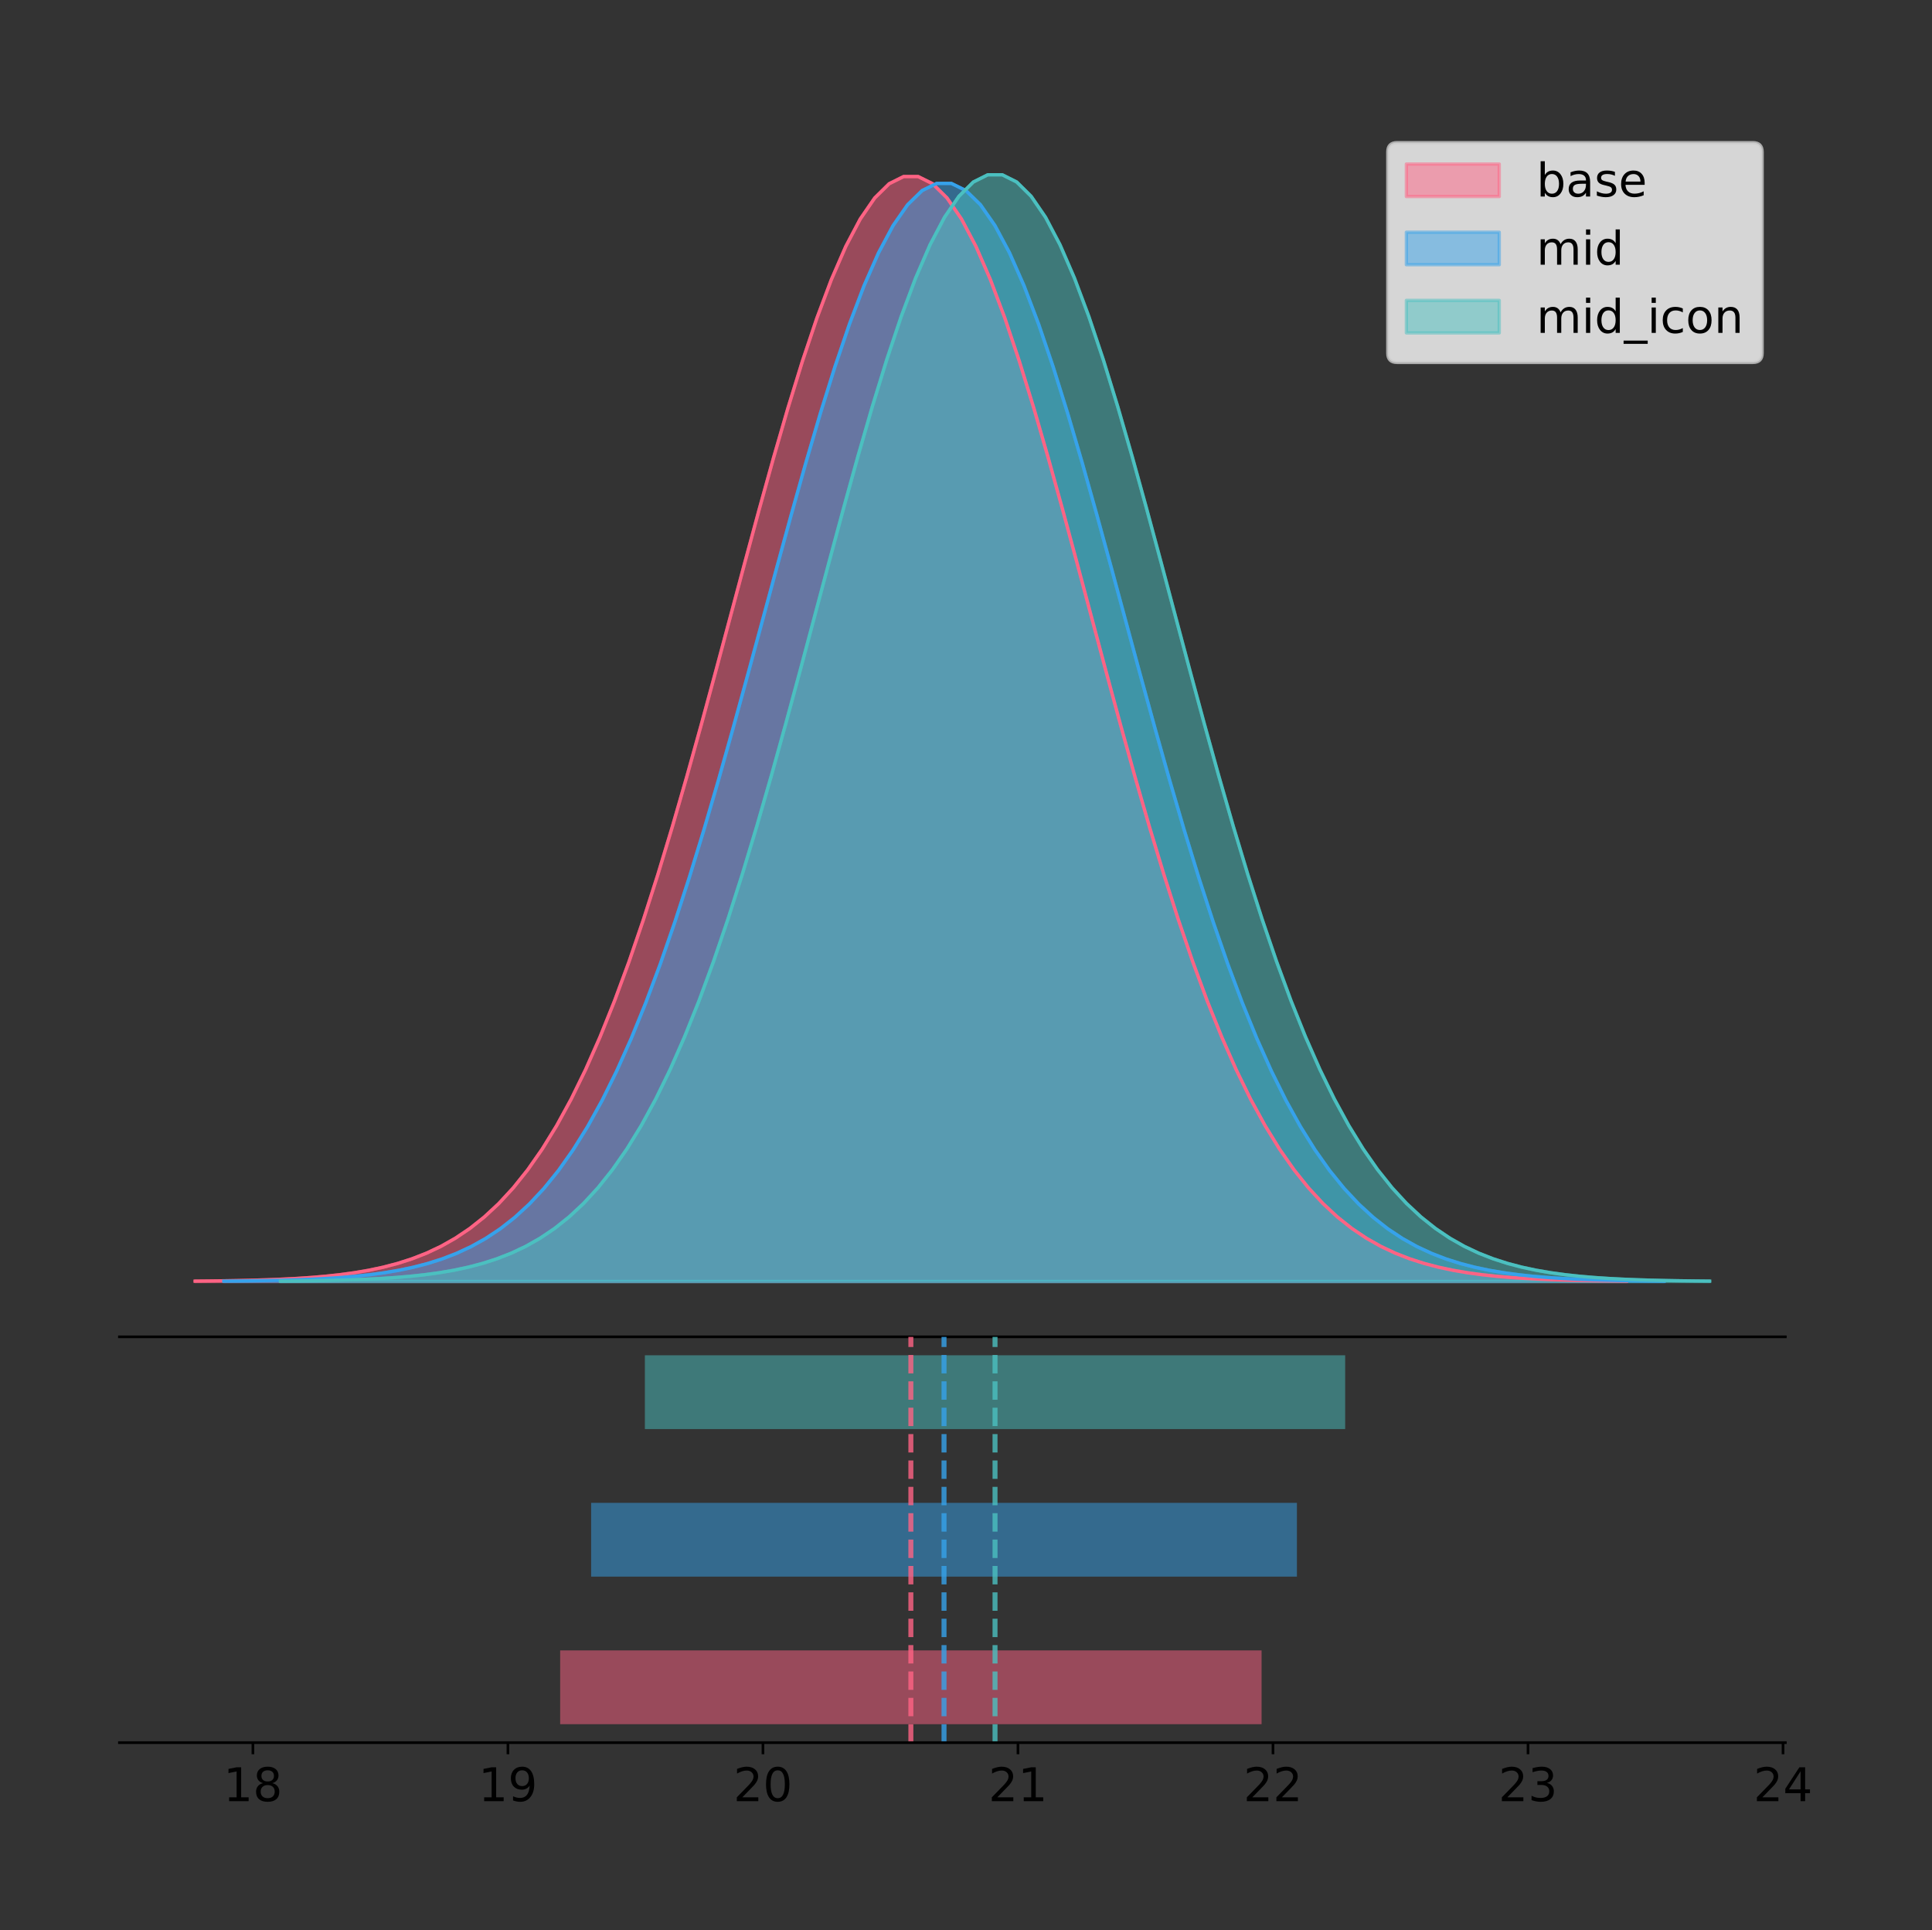 <?xml version="1.0" encoding="utf-8" standalone="no"?>
<!DOCTYPE svg PUBLIC "-//W3C//DTD SVG 1.1//EN"
  "http://www.w3.org/Graphics/SVG/1.1/DTD/svg11.dtd">
<!-- Created with matplotlib (https://matplotlib.org/) -->
<svg height="581.789pt" version="1.1" viewBox="0 0 582.411 581.789" width="582.411pt" xmlns="http://www.w3.org/2000/svg" xmlns:xlink="http://www.w3.org/1999/xlink">
 <rect x="0" y="0" width="582.411" height="581.789" fill="#333333" stroke="none"/>
 <defs>
  <style type="text/css">
*{stroke-linecap:butt;stroke-linejoin:round;}
  </style>
 </defs>
 <g id="figure_1">
  <g id="patch_1">
   <path d="M 0 581.789 
L 582.411 581.789 
L 582.411 0 
L 0 0 
z
" style="fill:none;"/>
  </g>
  <g id="axes_1">
   <g id="patch_2">
    <path d="M 36 402.93 
L 538.2 402.93 
L 538.2 36 
L 36 36 
z
" style="fill:none;"/>
   </g>
   <g id="PolyCollection_1">
    <defs>
     <path d="M 58.827 -195.538 
L 58.827 -195.65 
L 63.186 -195.692 
L 67.545 -195.749 
L 71.904 -195.824 
L 76.262 -195.925 
L 80.621 -196.057 
L 84.98 -196.229 
L 89.339 -196.454 
L 93.697 -196.742 
L 98.056 -197.112 
L 102.415 -197.582 
L 106.774 -198.175 
L 111.132 -198.918 
L 115.491 -199.841 
L 119.85 -200.981 
L 124.209 -202.379 
L 128.567 -204.08 
L 132.926 -206.134 
L 137.285 -208.596 
L 141.644 -211.526 
L 146.002 -214.986 
L 150.361 -219.041 
L 154.72 -223.756 
L 159.079 -229.197 
L 163.438 -235.425 
L 167.796 -242.498 
L 172.155 -250.465 
L 176.514 -259.367 
L 180.873 -269.228 
L 185.231 -280.058 
L 189.59 -291.85 
L 193.949 -304.572 
L 198.308 -318.171 
L 202.666 -332.569 
L 207.025 -347.66 
L 211.384 -363.315 
L 215.743 -379.376 
L 220.101 -395.663 
L 224.46 -411.976 
L 228.819 -428.094 
L 233.178 -443.787 
L 237.536 -458.813 
L 241.895 -472.932 
L 246.254 -485.906 
L 250.613 -497.508 
L 254.972 -507.53 
L 259.33 -515.787 
L 263.689 -522.122 
L 268.048 -526.416 
L 272.407 -528.583 
L 276.765 -528.583 
L 281.124 -526.416 
L 285.483 -522.122 
L 289.842 -515.787 
L 294.2 -507.53 
L 298.559 -497.508 
L 302.918 -485.906 
L 307.277 -472.932 
L 311.635 -458.813 
L 315.994 -443.787 
L 320.353 -428.094 
L 324.712 -411.976 
L 329.07 -395.663 
L 333.429 -379.376 
L 337.788 -363.315 
L 342.147 -347.66 
L 346.506 -332.569 
L 350.864 -318.171 
L 355.223 -304.572 
L 359.582 -291.85 
L 363.941 -280.058 
L 368.299 -269.228 
L 372.658 -259.367 
L 377.017 -250.465 
L 381.376 -242.498 
L 385.734 -235.425 
L 390.093 -229.197 
L 394.452 -223.756 
L 398.811 -219.041 
L 403.169 -214.986 
L 407.528 -211.526 
L 411.887 -208.596 
L 416.246 -206.134 
L 420.604 -204.08 
L 424.963 -202.379 
L 429.322 -200.981 
L 433.681 -199.841 
L 438.04 -198.918 
L 442.398 -198.175 
L 446.757 -197.582 
L 451.116 -197.112 
L 455.475 -196.742 
L 459.833 -196.454 
L 464.192 -196.229 
L 468.551 -196.057 
L 472.91 -195.925 
L 477.268 -195.824 
L 481.627 -195.749 
L 485.986 -195.692 
L 490.345 -195.65 
L 490.345 -195.538 
L 490.345 -195.538 
L 485.986 -195.538 
L 481.627 -195.538 
L 477.268 -195.538 
L 472.91 -195.538 
L 468.551 -195.538 
L 464.192 -195.538 
L 459.833 -195.538 
L 455.475 -195.538 
L 451.116 -195.538 
L 446.757 -195.538 
L 442.398 -195.538 
L 438.04 -195.538 
L 433.681 -195.538 
L 429.322 -195.538 
L 424.963 -195.538 
L 420.604 -195.538 
L 416.246 -195.538 
L 411.887 -195.538 
L 407.528 -195.538 
L 403.169 -195.538 
L 398.811 -195.538 
L 394.452 -195.538 
L 390.093 -195.538 
L 385.734 -195.538 
L 381.376 -195.538 
L 377.017 -195.538 
L 372.658 -195.538 
L 368.299 -195.538 
L 363.941 -195.538 
L 359.582 -195.538 
L 355.223 -195.538 
L 350.864 -195.538 
L 346.506 -195.538 
L 342.147 -195.538 
L 337.788 -195.538 
L 333.429 -195.538 
L 329.07 -195.538 
L 324.712 -195.538 
L 320.353 -195.538 
L 315.994 -195.538 
L 311.635 -195.538 
L 307.277 -195.538 
L 302.918 -195.538 
L 298.559 -195.538 
L 294.2 -195.538 
L 289.842 -195.538 
L 285.483 -195.538 
L 281.124 -195.538 
L 276.765 -195.538 
L 272.407 -195.538 
L 268.048 -195.538 
L 263.689 -195.538 
L 259.33 -195.538 
L 254.972 -195.538 
L 250.613 -195.538 
L 246.254 -195.538 
L 241.895 -195.538 
L 237.536 -195.538 
L 233.178 -195.538 
L 228.819 -195.538 
L 224.46 -195.538 
L 220.101 -195.538 
L 215.743 -195.538 
L 211.384 -195.538 
L 207.025 -195.538 
L 202.666 -195.538 
L 198.308 -195.538 
L 193.949 -195.538 
L 189.59 -195.538 
L 185.231 -195.538 
L 180.873 -195.538 
L 176.514 -195.538 
L 172.155 -195.538 
L 167.796 -195.538 
L 163.438 -195.538 
L 159.079 -195.538 
L 154.72 -195.538 
L 150.361 -195.538 
L 146.002 -195.538 
L 141.644 -195.538 
L 137.285 -195.538 
L 132.926 -195.538 
L 128.567 -195.538 
L 124.209 -195.538 
L 119.85 -195.538 
L 115.491 -195.538 
L 111.132 -195.538 
L 106.774 -195.538 
L 102.415 -195.538 
L 98.056 -195.538 
L 93.697 -195.538 
L 89.339 -195.538 
L 84.98 -195.538 
L 80.621 -195.538 
L 76.262 -195.538 
L 71.904 -195.538 
L 67.545 -195.538 
L 63.186 -195.538 
L 58.827 -195.538 
z
" id="m3ce22a17bc" style="stroke:#ff6384;stroke-opacity:0.5;"/>
    </defs>
    <g clip-path="url(#p421f6fb579)">
     <use style="fill:#ff6384;fill-opacity:0.5;stroke:#ff6384;stroke-opacity:0.5;" x="0" xlink:href="#m3ce22a17bc" y="581.789"/>
    </g>
   </g>
   <g id="PolyCollection_2">
    <defs>
     <path d="M 67.475 -195.538 
L 67.475 -195.649 
L 71.861 -195.691 
L 76.247 -195.747 
L 80.633 -195.823 
L 85.019 -195.922 
L 89.405 -196.054 
L 93.791 -196.225 
L 98.177 -196.448 
L 102.563 -196.735 
L 106.949 -197.102 
L 111.335 -197.569 
L 115.721 -198.159 
L 120.107 -198.897 
L 124.492 -199.814 
L 128.878 -200.948 
L 133.264 -202.337 
L 137.65 -204.027 
L 142.036 -206.068 
L 146.422 -208.515 
L 150.808 -211.427 
L 155.194 -214.866 
L 159.58 -218.895 
L 163.966 -223.581 
L 168.352 -228.988 
L 172.738 -235.178 
L 177.124 -242.207 
L 181.51 -250.125 
L 185.896 -258.971 
L 190.282 -268.771 
L 194.668 -279.534 
L 199.054 -291.252 
L 203.44 -303.896 
L 207.826 -317.411 
L 212.212 -331.719 
L 216.598 -346.717 
L 220.984 -362.274 
L 225.369 -378.236 
L 229.755 -394.422 
L 234.141 -410.633 
L 238.527 -426.652 
L 242.913 -442.247 
L 247.299 -457.181 
L 251.685 -471.212 
L 256.071 -484.106 
L 260.457 -495.636 
L 264.843 -505.596 
L 269.229 -513.801 
L 273.615 -520.097 
L 278.001 -524.364 
L 282.387 -526.518 
L 286.773 -526.518 
L 291.159 -524.364 
L 295.545 -520.097 
L 299.931 -513.801 
L 304.317 -505.596 
L 308.703 -495.636 
L 313.089 -484.106 
L 317.475 -471.212 
L 321.861 -457.181 
L 326.246 -442.247 
L 330.632 -426.652 
L 335.018 -410.633 
L 339.404 -394.422 
L 343.79 -378.236 
L 348.176 -362.274 
L 352.562 -346.717 
L 356.948 -331.719 
L 361.334 -317.411 
L 365.72 -303.896 
L 370.106 -291.252 
L 374.492 -279.534 
L 378.878 -268.771 
L 383.264 -258.971 
L 387.65 -250.125 
L 392.036 -242.207 
L 396.422 -235.178 
L 400.808 -228.988 
L 405.194 -223.581 
L 409.58 -218.895 
L 413.966 -214.866 
L 418.352 -211.427 
L 422.738 -208.515 
L 427.124 -206.068 
L 431.509 -204.027 
L 435.895 -202.337 
L 440.281 -200.948 
L 444.667 -199.814 
L 449.053 -198.897 
L 453.439 -198.159 
L 457.825 -197.569 
L 462.211 -197.102 
L 466.597 -196.735 
L 470.983 -196.448 
L 475.369 -196.225 
L 479.755 -196.054 
L 484.141 -195.922 
L 488.527 -195.823 
L 492.913 -195.747 
L 497.299 -195.691 
L 501.685 -195.649 
L 501.685 -195.538 
L 501.685 -195.538 
L 497.299 -195.538 
L 492.913 -195.538 
L 488.527 -195.538 
L 484.141 -195.538 
L 479.755 -195.538 
L 475.369 -195.538 
L 470.983 -195.538 
L 466.597 -195.538 
L 462.211 -195.538 
L 457.825 -195.538 
L 453.439 -195.538 
L 449.053 -195.538 
L 444.667 -195.538 
L 440.281 -195.538 
L 435.895 -195.538 
L 431.509 -195.538 
L 427.124 -195.538 
L 422.738 -195.538 
L 418.352 -195.538 
L 413.966 -195.538 
L 409.58 -195.538 
L 405.194 -195.538 
L 400.808 -195.538 
L 396.422 -195.538 
L 392.036 -195.538 
L 387.65 -195.538 
L 383.264 -195.538 
L 378.878 -195.538 
L 374.492 -195.538 
L 370.106 -195.538 
L 365.72 -195.538 
L 361.334 -195.538 
L 356.948 -195.538 
L 352.562 -195.538 
L 348.176 -195.538 
L 343.79 -195.538 
L 339.404 -195.538 
L 335.018 -195.538 
L 330.632 -195.538 
L 326.246 -195.538 
L 321.861 -195.538 
L 317.475 -195.538 
L 313.089 -195.538 
L 308.703 -195.538 
L 304.317 -195.538 
L 299.931 -195.538 
L 295.545 -195.538 
L 291.159 -195.538 
L 286.773 -195.538 
L 282.387 -195.538 
L 278.001 -195.538 
L 273.615 -195.538 
L 269.229 -195.538 
L 264.843 -195.538 
L 260.457 -195.538 
L 256.071 -195.538 
L 251.685 -195.538 
L 247.299 -195.538 
L 242.913 -195.538 
L 238.527 -195.538 
L 234.141 -195.538 
L 229.755 -195.538 
L 225.369 -195.538 
L 220.984 -195.538 
L 216.598 -195.538 
L 212.212 -195.538 
L 207.826 -195.538 
L 203.44 -195.538 
L 199.054 -195.538 
L 194.668 -195.538 
L 190.282 -195.538 
L 185.896 -195.538 
L 181.51 -195.538 
L 177.124 -195.538 
L 172.738 -195.538 
L 168.352 -195.538 
L 163.966 -195.538 
L 159.58 -195.538 
L 155.194 -195.538 
L 150.808 -195.538 
L 146.422 -195.538 
L 142.036 -195.538 
L 137.65 -195.538 
L 133.264 -195.538 
L 128.878 -195.538 
L 124.492 -195.538 
L 120.107 -195.538 
L 115.721 -195.538 
L 111.335 -195.538 
L 106.949 -195.538 
L 102.563 -195.538 
L 98.177 -195.538 
L 93.791 -195.538 
L 89.405 -195.538 
L 85.019 -195.538 
L 80.633 -195.538 
L 76.247 -195.538 
L 71.861 -195.538 
L 67.475 -195.538 
z
" id="mb8c226a46b" style="stroke:#36a2eb;stroke-opacity:0.5;"/>
    </defs>
    <g clip-path="url(#p421f6fb579)">
     <use style="fill:#36a2eb;fill-opacity:0.5;stroke:#36a2eb;stroke-opacity:0.5;" x="0" xlink:href="#mb8c226a46b" y="581.789"/>
    </g>
   </g>
   <g id="PolyCollection_3">
    <defs>
     <path d="M 84.538 -195.538 
L 84.538 -195.65 
L 88.89 -195.692 
L 93.241 -195.749 
L 97.593 -195.825 
L 101.945 -195.925 
L 106.297 -196.058 
L 110.649 -196.23 
L 115.001 -196.455 
L 119.353 -196.744 
L 123.705 -197.115 
L 128.056 -197.585 
L 132.408 -198.179 
L 136.76 -198.923 
L 141.112 -199.848 
L 145.464 -200.99 
L 149.816 -202.39 
L 154.168 -204.093 
L 158.519 -206.151 
L 162.871 -208.617 
L 167.223 -211.552 
L 171.575 -215.017 
L 175.927 -219.078 
L 180.279 -223.801 
L 184.631 -229.25 
L 188.983 -235.488 
L 193.334 -242.572 
L 197.686 -250.552 
L 202.038 -259.468 
L 206.39 -269.344 
L 210.742 -280.192 
L 215.094 -292.002 
L 219.446 -304.744 
L 223.798 -318.365 
L 228.149 -332.786 
L 232.501 -347.901 
L 236.853 -363.58 
L 241.205 -379.667 
L 245.557 -395.98 
L 249.909 -412.318 
L 254.261 -428.462 
L 258.612 -444.18 
L 262.964 -459.23 
L 267.316 -473.372 
L 271.668 -486.366 
L 276.02 -497.987 
L 280.372 -508.025 
L 284.724 -516.294 
L 289.076 -522.64 
L 293.427 -526.94 
L 297.779 -529.111 
L 302.131 -529.111 
L 306.483 -526.94 
L 310.835 -522.64 
L 315.187 -516.294 
L 319.539 -508.025 
L 323.89 -497.987 
L 328.242 -486.366 
L 332.594 -473.372 
L 336.946 -459.23 
L 341.298 -444.18 
L 345.65 -428.462 
L 350.002 -412.318 
L 354.354 -395.98 
L 358.705 -379.667 
L 363.057 -363.58 
L 367.409 -347.901 
L 371.761 -332.786 
L 376.113 -318.365 
L 380.465 -304.744 
L 384.817 -292.002 
L 389.169 -280.192 
L 393.52 -269.344 
L 397.872 -259.468 
L 402.224 -250.552 
L 406.576 -242.572 
L 410.928 -235.488 
L 415.28 -229.25 
L 419.632 -223.801 
L 423.983 -219.078 
L 428.335 -215.017 
L 432.687 -211.552 
L 437.039 -208.617 
L 441.391 -206.151 
L 445.743 -204.093 
L 450.095 -202.39 
L 454.447 -200.99 
L 458.798 -199.848 
L 463.15 -198.923 
L 467.502 -198.179 
L 471.854 -197.585 
L 476.206 -197.115 
L 480.558 -196.744 
L 484.91 -196.455 
L 489.262 -196.23 
L 493.613 -196.058 
L 497.965 -195.925 
L 502.317 -195.825 
L 506.669 -195.749 
L 511.021 -195.692 
L 515.373 -195.65 
L 515.373 -195.538 
L 515.373 -195.538 
L 511.021 -195.538 
L 506.669 -195.538 
L 502.317 -195.538 
L 497.965 -195.538 
L 493.613 -195.538 
L 489.262 -195.538 
L 484.91 -195.538 
L 480.558 -195.538 
L 476.206 -195.538 
L 471.854 -195.538 
L 467.502 -195.538 
L 463.15 -195.538 
L 458.798 -195.538 
L 454.447 -195.538 
L 450.095 -195.538 
L 445.743 -195.538 
L 441.391 -195.538 
L 437.039 -195.538 
L 432.687 -195.538 
L 428.335 -195.538 
L 423.983 -195.538 
L 419.632 -195.538 
L 415.28 -195.538 
L 410.928 -195.538 
L 406.576 -195.538 
L 402.224 -195.538 
L 397.872 -195.538 
L 393.52 -195.538 
L 389.169 -195.538 
L 384.817 -195.538 
L 380.465 -195.538 
L 376.113 -195.538 
L 371.761 -195.538 
L 367.409 -195.538 
L 363.057 -195.538 
L 358.705 -195.538 
L 354.354 -195.538 
L 350.002 -195.538 
L 345.65 -195.538 
L 341.298 -195.538 
L 336.946 -195.538 
L 332.594 -195.538 
L 328.242 -195.538 
L 323.89 -195.538 
L 319.539 -195.538 
L 315.187 -195.538 
L 310.835 -195.538 
L 306.483 -195.538 
L 302.131 -195.538 
L 297.779 -195.538 
L 293.427 -195.538 
L 289.076 -195.538 
L 284.724 -195.538 
L 280.372 -195.538 
L 276.02 -195.538 
L 271.668 -195.538 
L 267.316 -195.538 
L 262.964 -195.538 
L 258.612 -195.538 
L 254.261 -195.538 
L 249.909 -195.538 
L 245.557 -195.538 
L 241.205 -195.538 
L 236.853 -195.538 
L 232.501 -195.538 
L 228.149 -195.538 
L 223.798 -195.538 
L 219.446 -195.538 
L 215.094 -195.538 
L 210.742 -195.538 
L 206.39 -195.538 
L 202.038 -195.538 
L 197.686 -195.538 
L 193.334 -195.538 
L 188.983 -195.538 
L 184.631 -195.538 
L 180.279 -195.538 
L 175.927 -195.538 
L 171.575 -195.538 
L 167.223 -195.538 
L 162.871 -195.538 
L 158.519 -195.538 
L 154.168 -195.538 
L 149.816 -195.538 
L 145.464 -195.538 
L 141.112 -195.538 
L 136.76 -195.538 
L 132.408 -195.538 
L 128.056 -195.538 
L 123.705 -195.538 
L 119.353 -195.538 
L 115.001 -195.538 
L 110.649 -195.538 
L 106.297 -195.538 
L 101.945 -195.538 
L 97.593 -195.538 
L 93.241 -195.538 
L 88.89 -195.538 
L 84.538 -195.538 
z
" id="m1d3473005c" style="stroke:#4bc0c0;stroke-opacity:0.5;"/>
    </defs>
    <g clip-path="url(#p421f6fb579)">
     <use style="fill:#4bc0c0;fill-opacity:0.5;stroke:#4bc0c0;stroke-opacity:0.5;" x="0" xlink:href="#m1d3473005c" y="581.789"/>
    </g>
   </g>
   <g id="line2d_1">
    <path clip-path="url(#p421f6fb579)" d="M 58.827 386.14 
L 63.186 386.097 
L 67.545 386.041 
L 71.904 385.965 
L 76.262 385.865 
L 80.621 385.733 
L 84.98 385.56 
L 89.339 385.336 
L 93.697 385.047 
L 98.056 384.677 
L 102.415 384.207 
L 106.774 383.615 
L 111.132 382.872 
L 115.491 381.948 
L 119.85 380.808 
L 124.209 379.41 
L 128.567 377.71 
L 132.926 375.655 
L 137.285 373.193 
L 141.644 370.263 
L 146.002 366.803 
L 150.361 362.749 
L 154.72 358.033 
L 159.079 352.593 
L 163.438 346.365 
L 167.796 339.291 
L 172.155 331.324 
L 176.514 322.423 
L 180.873 312.562 
L 185.231 301.731 
L 189.59 289.94 
L 193.949 277.218 
L 198.308 263.618 
L 202.666 249.221 
L 207.025 234.129 
L 211.384 218.475 
L 215.743 202.414 
L 220.101 186.126 
L 224.46 169.814 
L 228.819 153.695 
L 233.178 138.003 
L 237.536 122.976 
L 241.895 108.857 
L 246.254 95.883 
L 250.613 84.281 
L 254.972 74.259 
L 259.33 66.002 
L 263.689 59.667 
L 268.048 55.374 
L 272.407 53.206 
L 276.765 53.206 
L 281.124 55.374 
L 285.483 59.667 
L 289.842 66.002 
L 294.2 74.259 
L 298.559 84.281 
L 302.918 95.883 
L 307.277 108.857 
L 311.635 122.976 
L 315.994 138.003 
L 320.353 153.695 
L 324.712 169.814 
L 329.07 186.126 
L 333.429 202.414 
L 337.788 218.475 
L 342.147 234.129 
L 346.506 249.221 
L 350.864 263.618 
L 355.223 277.218 
L 359.582 289.94 
L 363.941 301.731 
L 368.299 312.562 
L 372.658 322.423 
L 377.017 331.324 
L 381.376 339.291 
L 385.734 346.365 
L 390.093 352.593 
L 394.452 358.033 
L 398.811 362.749 
L 403.169 366.803 
L 407.528 370.263 
L 411.887 373.193 
L 416.246 375.655 
L 420.604 377.71 
L 424.963 379.41 
L 429.322 380.808 
L 433.681 381.948 
L 438.04 382.872 
L 442.398 383.615 
L 446.757 384.207 
L 451.116 384.677 
L 455.475 385.047 
L 459.833 385.336 
L 464.192 385.56 
L 468.551 385.733 
L 472.91 385.865 
L 477.268 385.965 
L 481.627 386.041 
L 485.986 386.097 
L 490.345 386.14 
" style="fill:none;stroke:#ff6384;stroke-linecap:square;"/>
   </g>
   <g id="line2d_2">
    <path clip-path="url(#p421f6fb579)" d="M 67.475 386.14 
L 71.861 386.098 
L 76.247 386.042 
L 80.633 385.967 
L 85.019 385.867 
L 89.405 385.736 
L 93.791 385.564 
L 98.177 385.342 
L 102.563 385.054 
L 106.949 384.687 
L 111.335 384.22 
L 115.721 383.631 
L 120.107 382.893 
L 124.492 381.975 
L 128.878 380.842 
L 133.264 379.453 
L 137.65 377.762 
L 142.036 375.721 
L 146.422 373.274 
L 150.808 370.362 
L 155.194 366.924 
L 159.58 362.894 
L 163.966 358.208 
L 168.352 352.802 
L 172.738 346.612 
L 177.124 339.583 
L 181.51 331.664 
L 185.896 322.818 
L 190.282 313.019 
L 194.668 302.255 
L 199.054 290.537 
L 203.44 277.894 
L 207.826 264.379 
L 212.212 250.07 
L 216.598 235.072 
L 220.984 219.515 
L 225.369 203.554 
L 229.755 187.367 
L 234.141 171.156 
L 238.527 155.137 
L 242.913 139.542 
L 247.299 124.609 
L 251.685 110.577 
L 256.071 97.684 
L 260.457 86.153 
L 264.843 76.193 
L 269.229 67.988 
L 273.615 61.692 
L 278.001 57.425 
L 282.387 55.271 
L 286.773 55.271 
L 291.159 57.425 
L 295.545 61.692 
L 299.931 67.988 
L 304.317 76.193 
L 308.703 86.153 
L 313.089 97.684 
L 317.475 110.577 
L 321.861 124.609 
L 326.246 139.542 
L 330.632 155.137 
L 335.018 171.156 
L 339.404 187.367 
L 343.79 203.554 
L 348.176 219.515 
L 352.562 235.072 
L 356.948 250.07 
L 361.334 264.379 
L 365.72 277.894 
L 370.106 290.537 
L 374.492 302.255 
L 378.878 313.019 
L 383.264 322.818 
L 387.65 331.664 
L 392.036 339.583 
L 396.422 346.612 
L 400.808 352.802 
L 405.194 358.208 
L 409.58 362.894 
L 413.966 366.924 
L 418.352 370.362 
L 422.738 373.274 
L 427.124 375.721 
L 431.509 377.762 
L 435.895 379.453 
L 440.281 380.842 
L 444.667 381.975 
L 449.053 382.893 
L 453.439 383.631 
L 457.825 384.22 
L 462.211 384.687 
L 466.597 385.054 
L 470.983 385.342 
L 475.369 385.564 
L 479.755 385.736 
L 484.141 385.867 
L 488.527 385.967 
L 492.913 386.042 
L 497.299 386.098 
L 501.685 386.14 
" style="fill:none;stroke:#36a2eb;stroke-linecap:square;"/>
   </g>
   <g id="line2d_3">
    <path clip-path="url(#p421f6fb579)" d="M 84.538 386.139 
L 88.89 386.097 
L 93.241 386.04 
L 97.593 385.965 
L 101.945 385.864 
L 106.297 385.732 
L 110.649 385.559 
L 115.001 385.334 
L 119.353 385.045 
L 123.705 384.675 
L 128.056 384.204 
L 132.408 383.61 
L 136.76 382.867 
L 141.112 381.941 
L 145.464 380.799 
L 149.816 379.399 
L 154.168 377.696 
L 158.519 375.639 
L 162.871 373.172 
L 167.223 370.238 
L 171.575 366.772 
L 175.927 362.711 
L 180.279 357.989 
L 184.631 352.539 
L 188.983 346.301 
L 193.334 339.217 
L 197.686 331.237 
L 202.038 322.322 
L 206.39 312.445 
L 210.742 301.597 
L 215.094 289.787 
L 219.446 277.045 
L 223.798 263.424 
L 228.149 249.004 
L 232.501 233.888 
L 236.853 218.209 
L 241.205 202.123 
L 245.557 185.809 
L 249.909 169.471 
L 254.261 153.327 
L 258.612 137.61 
L 262.964 122.559 
L 267.316 108.418 
L 271.668 95.423 
L 276.02 83.803 
L 280.372 73.765 
L 284.724 65.495 
L 289.076 59.15 
L 293.427 54.85 
L 297.779 52.679 
L 302.131 52.679 
L 306.483 54.85 
L 310.835 59.15 
L 315.187 65.495 
L 319.539 73.765 
L 323.89 83.803 
L 328.242 95.423 
L 332.594 108.418 
L 336.946 122.559 
L 341.298 137.61 
L 345.65 153.327 
L 350.002 169.471 
L 354.354 185.809 
L 358.705 202.123 
L 363.057 218.209 
L 367.409 233.888 
L 371.761 249.004 
L 376.113 263.424 
L 380.465 277.045 
L 384.817 289.787 
L 389.169 301.597 
L 393.52 312.445 
L 397.872 322.322 
L 402.224 331.237 
L 406.576 339.217 
L 410.928 346.301 
L 415.28 352.539 
L 419.632 357.989 
L 423.983 362.711 
L 428.335 366.772 
L 432.687 370.238 
L 437.039 373.172 
L 441.391 375.639 
L 445.743 377.696 
L 450.095 379.399 
L 454.447 380.799 
L 458.798 381.941 
L 463.15 382.867 
L 467.502 383.61 
L 471.854 384.204 
L 476.206 384.675 
L 480.558 385.045 
L 484.91 385.334 
L 489.262 385.559 
L 493.613 385.732 
L 497.965 385.864 
L 502.317 385.965 
L 506.669 386.04 
L 511.021 386.097 
L 515.373 386.139 
" style="fill:none;stroke:#4bc0c0;stroke-linecap:square;"/>
   </g>
   <g id="patch_3">
    <path d="M 36 402.93 
L 538.2 402.93 
" style="fill:none;stroke:#000000;stroke-linecap:square;stroke-linejoin:miter;stroke-width:0.8;"/>
   </g>
   <g id="legend_1">
    <g id="patch_4">
     <path d="M 421.16 109.237 
L 528.4 109.237 
Q 531.2 109.237 531.2 106.438 
L 531.2 45.8 
Q 531.2 43 528.4 43 
L 421.16 43 
Q 418.36 43 418.36 45.8 
L 418.36 106.438 
Q 418.36 109.237 421.16 109.237 
z
" style="fill:#ffffff;opacity:0.8;stroke:#cccccc;stroke-linejoin:miter;"/>
    </g>
    <g id="patch_5">
     <path d="M 423.96 59.238 
L 451.96 59.238 
L 451.96 49.438 
L 423.96 49.438 
z
" style="fill:#ff6384;opacity:0.5;stroke:#ff6384;stroke-linejoin:miter;"/>
    </g>
    <g id="text_1">
     <!-- base -->
     <defs>
      <path d="M 48.688 27.297 
Q 48.688 37.203 44.609 42.844 
Q 40.531 48.484 33.406 48.484 
Q 26.266 48.484 22.188 42.844 
Q 18.109 37.203 18.109 27.297 
Q 18.109 17.391 22.188 11.75 
Q 26.266 6.109 33.406 6.109 
Q 40.531 6.109 44.609 11.75 
Q 48.688 17.391 48.688 27.297 
z
M 18.109 46.391 
Q 20.953 51.266 25.266 53.625 
Q 29.594 56 35.594 56 
Q 45.562 56 51.781 48.094 
Q 58.016 40.188 58.016 27.297 
Q 58.016 14.406 51.781 6.484 
Q 45.562 -1.422 35.594 -1.422 
Q 29.594 -1.422 25.266 0.953 
Q 20.953 3.328 18.109 8.203 
L 18.109 0 
L 9.078 0 
L 9.078 75.984 
L 18.109 75.984 
z
" id="DejaVuSans-98"/>
      <path d="M 34.281 27.484 
Q 23.391 27.484 19.188 25 
Q 14.984 22.516 14.984 16.5 
Q 14.984 11.719 18.141 8.906 
Q 21.297 6.109 26.703 6.109 
Q 34.188 6.109 38.703 11.406 
Q 43.219 16.703 43.219 25.484 
L 43.219 27.484 
z
M 52.203 31.203 
L 52.203 0 
L 43.219 0 
L 43.219 8.297 
Q 40.141 3.328 35.547 0.953 
Q 30.953 -1.422 24.312 -1.422 
Q 15.922 -1.422 10.953 3.297 
Q 6 8.016 6 15.922 
Q 6 25.141 12.172 29.828 
Q 18.359 34.516 30.609 34.516 
L 43.219 34.516 
L 43.219 35.406 
Q 43.219 41.609 39.141 45 
Q 35.062 48.391 27.688 48.391 
Q 23 48.391 18.547 47.266 
Q 14.109 46.141 10.016 43.891 
L 10.016 52.203 
Q 14.938 54.109 19.578 55.047 
Q 24.219 56 28.609 56 
Q 40.484 56 46.344 49.844 
Q 52.203 43.703 52.203 31.203 
z
" id="DejaVuSans-97"/>
      <path d="M 44.281 53.078 
L 44.281 44.578 
Q 40.484 46.531 36.375 47.5 
Q 32.281 48.484 27.875 48.484 
Q 21.188 48.484 17.844 46.438 
Q 14.5 44.391 14.5 40.281 
Q 14.5 37.156 16.891 35.375 
Q 19.281 33.594 26.516 31.984 
L 29.594 31.297 
Q 39.156 29.25 43.188 25.516 
Q 47.219 21.781 47.219 15.094 
Q 47.219 7.469 41.188 3.016 
Q 35.156 -1.422 24.609 -1.422 
Q 20.219 -1.422 15.453 -0.562 
Q 10.688 0.297 5.422 2 
L 5.422 11.281 
Q 10.406 8.688 15.234 7.391 
Q 20.062 6.109 24.812 6.109 
Q 31.156 6.109 34.562 8.281 
Q 37.984 10.453 37.984 14.406 
Q 37.984 18.062 35.516 20.016 
Q 33.062 21.969 24.703 23.781 
L 21.578 24.516 
Q 13.234 26.266 9.516 29.906 
Q 5.812 33.547 5.812 39.891 
Q 5.812 47.609 11.281 51.797 
Q 16.75 56 26.812 56 
Q 31.781 56 36.172 55.266 
Q 40.578 54.547 44.281 53.078 
z
" id="DejaVuSans-115"/>
      <path d="M 56.203 29.594 
L 56.203 25.203 
L 14.891 25.203 
Q 15.484 15.922 20.484 11.062 
Q 25.484 6.203 34.422 6.203 
Q 39.594 6.203 44.453 7.469 
Q 49.312 8.734 54.109 11.281 
L 54.109 2.781 
Q 49.266 0.734 44.188 -0.344 
Q 39.109 -1.422 33.891 -1.422 
Q 20.797 -1.422 13.156 6.188 
Q 5.516 13.812 5.516 26.812 
Q 5.516 40.234 12.766 48.109 
Q 20.016 56 32.328 56 
Q 43.359 56 49.781 48.891 
Q 56.203 41.797 56.203 29.594 
z
M 47.219 32.234 
Q 47.125 39.594 43.094 43.984 
Q 39.062 48.391 32.422 48.391 
Q 24.906 48.391 20.391 44.141 
Q 15.875 39.891 15.188 32.172 
z
" id="DejaVuSans-101"/>
     </defs>
     <g transform="translate(463.16 59.238)scale(0.14 -0.14)">
      <use xlink:href="#DejaVuSans-98"/>
      <use x="63.477" xlink:href="#DejaVuSans-97"/>
      <use x="124.756" xlink:href="#DejaVuSans-115"/>
      <use x="176.855" xlink:href="#DejaVuSans-101"/>
     </g>
    </g>
    <g id="patch_6">
     <path d="M 423.96 79.787 
L 451.96 79.787 
L 451.96 69.987 
L 423.96 69.987 
z
" style="fill:#36a2eb;opacity:0.5;stroke:#36a2eb;stroke-linejoin:miter;"/>
    </g>
    <g id="text_2">
     <!-- mid -->
     <defs>
      <path d="M 52 44.188 
Q 55.375 50.25 60.062 53.125 
Q 64.75 56 71.094 56 
Q 79.641 56 84.281 50.016 
Q 88.922 44.047 88.922 33.016 
L 88.922 0 
L 79.891 0 
L 79.891 32.719 
Q 79.891 40.578 77.094 44.375 
Q 74.312 48.188 68.609 48.188 
Q 61.625 48.188 57.562 43.547 
Q 53.516 38.922 53.516 30.906 
L 53.516 0 
L 44.484 0 
L 44.484 32.719 
Q 44.484 40.625 41.703 44.406 
Q 38.922 48.188 33.109 48.188 
Q 26.219 48.188 22.156 43.531 
Q 18.109 38.875 18.109 30.906 
L 18.109 0 
L 9.078 0 
L 9.078 54.688 
L 18.109 54.688 
L 18.109 46.188 
Q 21.188 51.219 25.484 53.609 
Q 29.781 56 35.688 56 
Q 41.656 56 45.828 52.969 
Q 50 49.953 52 44.188 
z
" id="DejaVuSans-109"/>
      <path d="M 9.422 54.688 
L 18.406 54.688 
L 18.406 0 
L 9.422 0 
z
M 9.422 75.984 
L 18.406 75.984 
L 18.406 64.594 
L 9.422 64.594 
z
" id="DejaVuSans-105"/>
      <path d="M 45.406 46.391 
L 45.406 75.984 
L 54.391 75.984 
L 54.391 0 
L 45.406 0 
L 45.406 8.203 
Q 42.578 3.328 38.25 0.953 
Q 33.938 -1.422 27.875 -1.422 
Q 17.969 -1.422 11.734 6.484 
Q 5.516 14.406 5.516 27.297 
Q 5.516 40.188 11.734 48.094 
Q 17.969 56 27.875 56 
Q 33.938 56 38.25 53.625 
Q 42.578 51.266 45.406 46.391 
z
M 14.797 27.297 
Q 14.797 17.391 18.875 11.75 
Q 22.953 6.109 30.078 6.109 
Q 37.203 6.109 41.297 11.75 
Q 45.406 17.391 45.406 27.297 
Q 45.406 37.203 41.297 42.844 
Q 37.203 48.484 30.078 48.484 
Q 22.953 48.484 18.875 42.844 
Q 14.797 37.203 14.797 27.297 
z
" id="DejaVuSans-100"/>
     </defs>
     <g transform="translate(463.16 79.787)scale(0.14 -0.14)">
      <use xlink:href="#DejaVuSans-109"/>
      <use x="97.412" xlink:href="#DejaVuSans-105"/>
      <use x="125.195" xlink:href="#DejaVuSans-100"/>
     </g>
    </g>
    <g id="patch_7">
     <path d="M 423.96 100.337 
L 451.96 100.337 
L 451.96 90.537 
L 423.96 90.537 
z
" style="fill:#4bc0c0;opacity:0.5;stroke:#4bc0c0;stroke-linejoin:miter;"/>
    </g>
    <g id="text_3">
     <!-- mid_icon -->
     <defs>
      <path d="M 50.984 -16.609 
L 50.984 -23.578 
L -0.984 -23.578 
L -0.984 -16.609 
z
" id="DejaVuSans-95"/>
      <path d="M 48.781 52.594 
L 48.781 44.188 
Q 44.969 46.297 41.141 47.344 
Q 37.312 48.391 33.406 48.391 
Q 24.656 48.391 19.812 42.844 
Q 14.984 37.312 14.984 27.297 
Q 14.984 17.281 19.812 11.734 
Q 24.656 6.203 33.406 6.203 
Q 37.312 6.203 41.141 7.25 
Q 44.969 8.297 48.781 10.406 
L 48.781 2.094 
Q 45.016 0.344 40.984 -0.531 
Q 36.969 -1.422 32.422 -1.422 
Q 20.062 -1.422 12.781 6.344 
Q 5.516 14.109 5.516 27.297 
Q 5.516 40.672 12.859 48.328 
Q 20.219 56 33.016 56 
Q 37.156 56 41.109 55.141 
Q 45.062 54.297 48.781 52.594 
z
" id="DejaVuSans-99"/>
      <path d="M 30.609 48.391 
Q 23.391 48.391 19.188 42.75 
Q 14.984 37.109 14.984 27.297 
Q 14.984 17.484 19.156 11.844 
Q 23.344 6.203 30.609 6.203 
Q 37.797 6.203 41.984 11.859 
Q 46.188 17.531 46.188 27.297 
Q 46.188 37.016 41.984 42.703 
Q 37.797 48.391 30.609 48.391 
z
M 30.609 56 
Q 42.328 56 49.016 48.375 
Q 55.719 40.766 55.719 27.297 
Q 55.719 13.875 49.016 6.219 
Q 42.328 -1.422 30.609 -1.422 
Q 18.844 -1.422 12.172 6.219 
Q 5.516 13.875 5.516 27.297 
Q 5.516 40.766 12.172 48.375 
Q 18.844 56 30.609 56 
z
" id="DejaVuSans-111"/>
      <path d="M 54.891 33.016 
L 54.891 0 
L 45.906 0 
L 45.906 32.719 
Q 45.906 40.484 42.875 44.328 
Q 39.844 48.188 33.797 48.188 
Q 26.516 48.188 22.312 43.547 
Q 18.109 38.922 18.109 30.906 
L 18.109 0 
L 9.078 0 
L 9.078 54.688 
L 18.109 54.688 
L 18.109 46.188 
Q 21.344 51.125 25.703 53.562 
Q 30.078 56 35.797 56 
Q 45.219 56 50.047 50.172 
Q 54.891 44.344 54.891 33.016 
z
" id="DejaVuSans-110"/>
     </defs>
     <g transform="translate(463.16 100.337)scale(0.14 -0.14)">
      <use xlink:href="#DejaVuSans-109"/>
      <use x="97.412" xlink:href="#DejaVuSans-105"/>
      <use x="125.195" xlink:href="#DejaVuSans-100"/>
      <use x="188.672" xlink:href="#DejaVuSans-95"/>
      <use x="238.672" xlink:href="#DejaVuSans-105"/>
      <use x="266.455" xlink:href="#DejaVuSans-99"/>
      <use x="321.436" xlink:href="#DejaVuSans-111"/>
      <use x="382.617" xlink:href="#DejaVuSans-110"/>
     </g>
    </g>
   </g>
  </g>
  <g id="axes_2">
   <g id="patch_8">
    <path d="M 36 525.24 
L 538.2 525.24 
L 538.2 402.93 
L 36 402.93 
z
" style="fill:none;"/>
   </g>
   <g id="patch_9">
    <path clip-path="url(#pe62a4d0a0a)" d="M 168.864 519.68 
L 380.308 519.68 
L 380.308 497.442 
L 168.864 497.442 
z
" style="fill:#ff6384;opacity:0.5;"/>
   </g>
   <g id="patch_10">
    <path clip-path="url(#pe62a4d0a0a)" d="M 178.199 475.204 
L 390.961 475.204 
L 390.961 452.966 
L 178.199 452.966 
z
" style="fill:#36a2eb;opacity:0.5;"/>
   </g>
   <g id="patch_11">
    <path clip-path="url(#pe62a4d0a0a)" d="M 194.401 430.728 
L 405.51 430.728 
L 405.51 408.49 
L 194.401 408.49 
z
" style="fill:#4bc0c0;opacity:0.5;"/>
   </g>
   <g id="matplotlib.axis_1">
    <g id="xtick_1">
     <g id="line2d_4">
      <defs>
       <path d="M 0 0 
L 0 3.5 
" id="mb9c54ad7e9" style="stroke:#000000;stroke-width:0.8;"/>
      </defs>
      <g>
       <use style="stroke:#000000;stroke-width:0.8;" x="76.244" xlink:href="#mb9c54ad7e9" y="525.24"/>
      </g>
     </g>
     <g id="text_4">
      <!-- 18 -->
      <defs>
       <path d="M 12.406 8.297 
L 28.516 8.297 
L 28.516 63.922 
L 10.984 60.406 
L 10.984 69.391 
L 28.422 72.906 
L 38.281 72.906 
L 38.281 8.297 
L 54.391 8.297 
L 54.391 0 
L 12.406 0 
z
" id="DejaVuSans-49"/>
       <path d="M 31.781 34.625 
Q 24.75 34.625 20.719 30.859 
Q 16.703 27.094 16.703 20.516 
Q 16.703 13.922 20.719 10.156 
Q 24.75 6.391 31.781 6.391 
Q 38.812 6.391 42.859 10.172 
Q 46.922 13.969 46.922 20.516 
Q 46.922 27.094 42.891 30.859 
Q 38.875 34.625 31.781 34.625 
z
M 21.922 38.812 
Q 15.578 40.375 12.031 44.719 
Q 8.5 49.078 8.5 55.328 
Q 8.5 64.062 14.719 69.141 
Q 20.953 74.219 31.781 74.219 
Q 42.672 74.219 48.875 69.141 
Q 55.078 64.062 55.078 55.328 
Q 55.078 49.078 51.531 44.719 
Q 48 40.375 41.703 38.812 
Q 48.828 37.156 52.797 32.312 
Q 56.781 27.484 56.781 20.516 
Q 56.781 9.906 50.312 4.234 
Q 43.844 -1.422 31.781 -1.422 
Q 19.734 -1.422 13.25 4.234 
Q 6.781 9.906 6.781 20.516 
Q 6.781 27.484 10.781 32.312 
Q 14.797 37.156 21.922 38.812 
z
M 18.312 54.391 
Q 18.312 48.734 21.844 45.562 
Q 25.391 42.391 31.781 42.391 
Q 38.141 42.391 41.719 45.562 
Q 45.312 48.734 45.312 54.391 
Q 45.312 60.062 41.719 63.234 
Q 38.141 66.406 31.781 66.406 
Q 25.391 66.406 21.844 63.234 
Q 18.312 60.062 18.312 54.391 
z
" id="DejaVuSans-56"/>
      </defs>
      <g transform="translate(67.337 542.878)scale(0.14 -0.14)">
       <use xlink:href="#DejaVuSans-49"/>
       <use x="63.623" xlink:href="#DejaVuSans-56"/>
      </g>
     </g>
    </g>
    <g id="xtick_2">
     <g id="line2d_5">
      <g>
       <use style="stroke:#000000;stroke-width:0.8;" x="153.121" xlink:href="#mb9c54ad7e9" y="525.24"/>
      </g>
     </g>
     <g id="text_5">
      <!-- 19 -->
      <defs>
       <path d="M 10.984 1.516 
L 10.984 10.5 
Q 14.703 8.734 18.5 7.812 
Q 22.312 6.891 25.984 6.891 
Q 35.75 6.891 40.891 13.453 
Q 46.047 20.016 46.781 33.406 
Q 43.953 29.203 39.594 26.953 
Q 35.25 24.703 29.984 24.703 
Q 19.047 24.703 12.672 31.312 
Q 6.297 37.938 6.297 49.422 
Q 6.297 60.641 12.938 67.422 
Q 19.578 74.219 30.609 74.219 
Q 43.266 74.219 49.922 64.516 
Q 56.594 54.828 56.594 36.375 
Q 56.594 19.141 48.406 8.859 
Q 40.234 -1.422 26.422 -1.422 
Q 22.703 -1.422 18.891 -0.688 
Q 15.094 0.047 10.984 1.516 
z
M 30.609 32.422 
Q 37.25 32.422 41.125 36.953 
Q 45.016 41.5 45.016 49.422 
Q 45.016 57.281 41.125 61.844 
Q 37.25 66.406 30.609 66.406 
Q 23.969 66.406 20.094 61.844 
Q 16.219 57.281 16.219 49.422 
Q 16.219 41.5 20.094 36.953 
Q 23.969 32.422 30.609 32.422 
z
" id="DejaVuSans-57"/>
      </defs>
      <g transform="translate(144.214 542.878)scale(0.14 -0.14)">
       <use xlink:href="#DejaVuSans-49"/>
       <use x="63.623" xlink:href="#DejaVuSans-57"/>
      </g>
     </g>
    </g>
    <g id="xtick_3">
     <g id="line2d_6">
      <g>
       <use style="stroke:#000000;stroke-width:0.8;" x="229.998" xlink:href="#mb9c54ad7e9" y="525.24"/>
      </g>
     </g>
     <g id="text_6">
      <!-- 20 -->
      <defs>
       <path d="M 19.188 8.297 
L 53.609 8.297 
L 53.609 0 
L 7.328 0 
L 7.328 8.297 
Q 12.938 14.109 22.625 23.891 
Q 32.328 33.688 34.812 36.531 
Q 39.547 41.844 41.422 45.531 
Q 43.312 49.219 43.312 52.781 
Q 43.312 58.594 39.234 62.25 
Q 35.156 65.922 28.609 65.922 
Q 23.969 65.922 18.812 64.312 
Q 13.672 62.703 7.812 59.422 
L 7.812 69.391 
Q 13.766 71.781 18.938 73 
Q 24.125 74.219 28.422 74.219 
Q 39.75 74.219 46.484 68.547 
Q 53.219 62.891 53.219 53.422 
Q 53.219 48.922 51.531 44.891 
Q 49.859 40.875 45.406 35.406 
Q 44.188 33.984 37.641 27.219 
Q 31.109 20.453 19.188 8.297 
z
" id="DejaVuSans-50"/>
       <path d="M 31.781 66.406 
Q 24.172 66.406 20.328 58.906 
Q 16.5 51.422 16.5 36.375 
Q 16.5 21.391 20.328 13.891 
Q 24.172 6.391 31.781 6.391 
Q 39.453 6.391 43.281 13.891 
Q 47.125 21.391 47.125 36.375 
Q 47.125 51.422 43.281 58.906 
Q 39.453 66.406 31.781 66.406 
z
M 31.781 74.219 
Q 44.047 74.219 50.516 64.516 
Q 56.984 54.828 56.984 36.375 
Q 56.984 17.969 50.516 8.266 
Q 44.047 -1.422 31.781 -1.422 
Q 19.531 -1.422 13.062 8.266 
Q 6.594 17.969 6.594 36.375 
Q 6.594 54.828 13.062 64.516 
Q 19.531 74.219 31.781 74.219 
z
" id="DejaVuSans-48"/>
      </defs>
      <g transform="translate(221.09 542.878)scale(0.14 -0.14)">
       <use xlink:href="#DejaVuSans-50"/>
       <use x="63.623" xlink:href="#DejaVuSans-48"/>
      </g>
     </g>
    </g>
    <g id="xtick_4">
     <g id="line2d_7">
      <g>
       <use style="stroke:#000000;stroke-width:0.8;" x="306.874" xlink:href="#mb9c54ad7e9" y="525.24"/>
      </g>
     </g>
     <g id="text_7">
      <!-- 21 -->
      <g transform="translate(297.967 542.878)scale(0.14 -0.14)">
       <use xlink:href="#DejaVuSans-50"/>
       <use x="63.623" xlink:href="#DejaVuSans-49"/>
      </g>
     </g>
    </g>
    <g id="xtick_5">
     <g id="line2d_8">
      <g>
       <use style="stroke:#000000;stroke-width:0.8;" x="383.751" xlink:href="#mb9c54ad7e9" y="525.24"/>
      </g>
     </g>
     <g id="text_8">
      <!-- 22 -->
      <g transform="translate(374.843 542.878)scale(0.14 -0.14)">
       <use xlink:href="#DejaVuSans-50"/>
       <use x="63.623" xlink:href="#DejaVuSans-50"/>
      </g>
     </g>
    </g>
    <g id="xtick_6">
     <g id="line2d_9">
      <g>
       <use style="stroke:#000000;stroke-width:0.8;" x="460.627" xlink:href="#mb9c54ad7e9" y="525.24"/>
      </g>
     </g>
     <g id="text_9">
      <!-- 23 -->
      <defs>
       <path d="M 40.578 39.312 
Q 47.656 37.797 51.625 33 
Q 55.609 28.219 55.609 21.188 
Q 55.609 10.406 48.188 4.484 
Q 40.766 -1.422 27.094 -1.422 
Q 22.516 -1.422 17.656 -0.516 
Q 12.797 0.391 7.625 2.203 
L 7.625 11.719 
Q 11.719 9.328 16.594 8.109 
Q 21.484 6.891 26.812 6.891 
Q 36.078 6.891 40.938 10.547 
Q 45.797 14.203 45.797 21.188 
Q 45.797 27.641 41.281 31.266 
Q 36.766 34.906 28.719 34.906 
L 20.219 34.906 
L 20.219 43.016 
L 29.109 43.016 
Q 36.375 43.016 40.234 45.922 
Q 44.094 48.828 44.094 54.297 
Q 44.094 59.906 40.109 62.906 
Q 36.141 65.922 28.719 65.922 
Q 24.656 65.922 20.016 65.031 
Q 15.375 64.156 9.812 62.312 
L 9.812 71.094 
Q 15.438 72.656 20.344 73.438 
Q 25.25 74.219 29.594 74.219 
Q 40.828 74.219 47.359 69.109 
Q 53.906 64.016 53.906 55.328 
Q 53.906 49.266 50.438 45.094 
Q 46.969 40.922 40.578 39.312 
z
" id="DejaVuSans-51"/>
      </defs>
      <g transform="translate(451.72 542.878)scale(0.14 -0.14)">
       <use xlink:href="#DejaVuSans-50"/>
       <use x="63.623" xlink:href="#DejaVuSans-51"/>
      </g>
     </g>
    </g>
    <g id="xtick_7">
     <g id="line2d_10">
      <g>
       <use style="stroke:#000000;stroke-width:0.8;" x="537.504" xlink:href="#mb9c54ad7e9" y="525.24"/>
      </g>
     </g>
     <g id="text_10">
      <!-- 24 -->
      <defs>
       <path d="M 37.797 64.312 
L 12.891 25.391 
L 37.797 25.391 
z
M 35.203 72.906 
L 47.609 72.906 
L 47.609 25.391 
L 58.016 25.391 
L 58.016 17.188 
L 47.609 17.188 
L 47.609 0 
L 37.797 0 
L 37.797 17.188 
L 4.891 17.188 
L 4.891 26.703 
z
" id="DejaVuSans-52"/>
      </defs>
      <g transform="translate(528.596 542.878)scale(0.14 -0.14)">
       <use xlink:href="#DejaVuSans-50"/>
       <use x="63.623" xlink:href="#DejaVuSans-52"/>
      </g>
     </g>
    </g>
   </g>
   <g id="line2d_11">
    <path clip-path="url(#pe62a4d0a0a)" d="M 274.586 525.24 
L 274.586 402.93 
" style="fill:none;stroke:#ff6384;stroke-dasharray:5.55,2.4;stroke-dashoffset:0;stroke-opacity:0.8;stroke-width:1.5;"/>
   </g>
   <g id="line2d_12">
    <path clip-path="url(#pe62a4d0a0a)" d="M 284.58 525.24 
L 284.58 402.93 
" style="fill:none;stroke:#36a2eb;stroke-dasharray:5.55,2.4;stroke-dashoffset:0;stroke-opacity:0.8;stroke-width:1.5;"/>
   </g>
   <g id="line2d_13">
    <path clip-path="url(#pe62a4d0a0a)" d="M 299.955 525.24 
L 299.955 402.93 
" style="fill:none;stroke:#4bc0c0;stroke-dasharray:5.55,2.4;stroke-dashoffset:0;stroke-opacity:0.8;stroke-width:1.5;"/>
   </g>
   <g id="patch_12">
    <path d="M 36 525.24 
L 538.2 525.24 
" style="fill:none;stroke:#000000;stroke-linecap:square;stroke-linejoin:miter;stroke-width:0.8;"/>
   </g>
  </g>
 </g>
 <defs>
  <clipPath id="p421f6fb579">
   <rect height="366.93" width="502.2" x="36" y="36"/>
  </clipPath>
  <clipPath id="pe62a4d0a0a">
   <rect height="122.31" width="502.2" x="36" y="402.93"/>
  </clipPath>
 </defs>
</svg>
